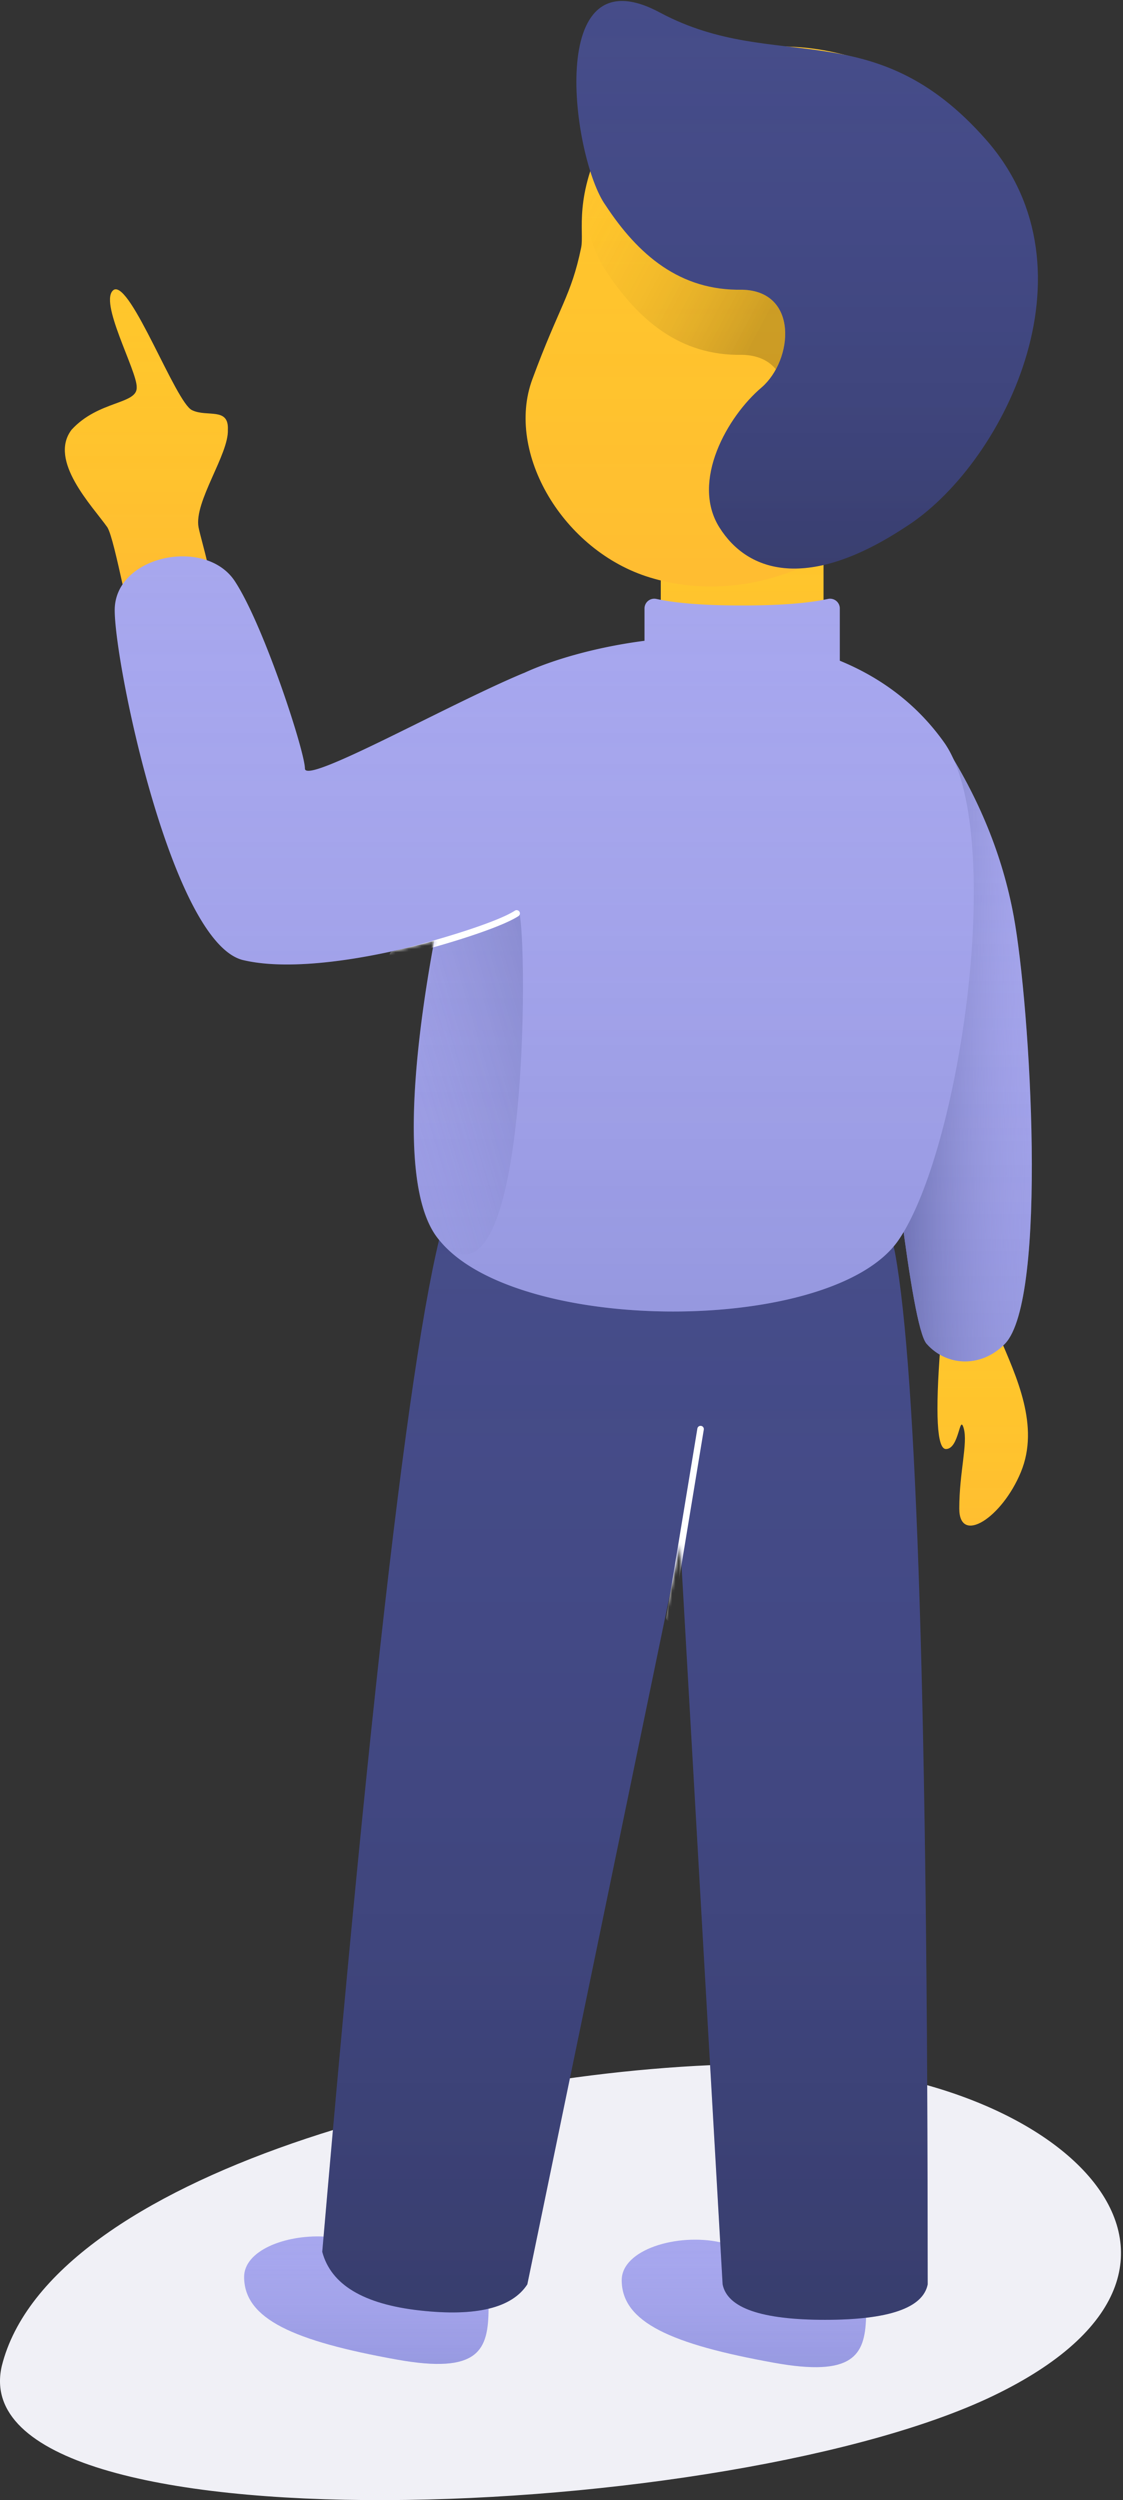 <svg width="345" height="768" xmlns="http://www.w3.org/2000/svg" xmlns:xlink="http://www.w3.org/1999/xlink"><rect width="100%" height="100%" fill="#333333" stroke="none"/><defs><path d="M306.997 410.526c5.249 12.383 12.484 27.508 6.628 41.683s-18.921 22.413-18.921 11.207c0-11.207 2.688-20.034 1.36-24.664-1.328-4.63-1.328 6.372-5.461 6.372-2.756 0-3.323-10.538-1.703-31.614 8.565-10.245 14.598-11.24 18.097-2.984z" id="a"/><path d="M271.668 331.096c1.716 9.997 8.04 76.119 13 81.705 6.406 7.215 17.068 7.215 24.056 0 13.243-13.672 7.814-103.553 2.7-131.366-3.41-18.542-10.663-36.354-21.756-53.435-14.8 52.42-20.8 86.785-18 103.096z" id="c"/><path d="M162.815 380.816C131.26 375.126 116 368.393 116 355.439c0-9.407 17.037-14.511 30.26-11.642 27.427 15.741 42.36 23.471 44.8 23.19-.371 11.536-3.98 18.204-28.245 13.829z" id="f"/><path d="M46.815 379.816C15.26 374.126 0 367.393 0 354.439c0-8.06 12.506-12.96 24.405-12.395-.135 1.559 45.19 23.487 50.69 22.17-.096 12.612-2.796 20.197-28.28 15.602z" id="g"/><path d="M200 40.067c6.667 36.595 10 142.152 10 316.67-1.456 7.255-11.956 10.883-31.5 10.883s-30.044-3.628-31.5-10.883L134 129.3 87 356.737c-4.751 7.274-15.771 9.943-33.06 8.008-17.288-1.936-27.268-7.938-29.94-18.008C41.214 146.935 54.88 38.182 65 20.48c14.64-25.53 125-35.306 135 19.588z" id="h"/><path id="k" d="M203 165h50v44h-50z"/><path d="M38 181c-2.204-9.917-3.779-16.875-5-19-4.633-6.563-18.242-20.507-11-30 8.246-9.001 20.194-7.758 20-13 .194-5.034-12.017-26.785-7-30 5.192-2.604 19.037 34.775 24 37 4.608 2.247 11.342-1.02 11 6 .342 7.51-10.47 22.158-9 30 .46 2.278 1.68 6.4 3 12-8.667-3.63-20.995-.646-26 7z" id="l"/><path d="M126.036 36.703c8.496-3.923 21.787-7.899 36.964-9.858v-9.932a3 3 0 013.644-2.93C172.76 15.328 181.546 16 193 16c11.454 0 20.24-.672 26.356-2.017a3 3 0 013.644 2.93v16.053C235.283 38.01 246.447 46 255 58c19.117 26.819 5.319 124.763-14 153-20.233 29.177-117.243 29.177-141 0-11.828-13.75-8.607-54-1.598-92-20.257 5.652-43.756 9.366-58.402 6C18.052 120.5.24 34.262.24 17.437.24.61 28.172-5.125 37.137 8.525c8.966 13.65 21.537 52.425 21.537 57.558 0 5.132 43.34-19.318 66.752-29.142.205-.085.408-.165.609-.238z" id="m"/><path d="M262.297 17.652c32.573 9.959 51.346 49.763 41.436 82.178-9.154 25.388-19.683 44.258-31.59 56.61-17.858 18.526-45.746 29.065-72.418 20.975-26.672-8.09-44.522-38.287-36.193-60.876 8.33-22.589 11.923-25.58 15.006-40.466 1.023-4.939-2.52-15.56 7.84-35.324 10.357-19.764 43.346-33.055 75.92-23.097z" id="p"/><path d="M203 4c-36.068-19.69-27.048 44.938-17 59 10.02 15.267 22.883 26.377 42 26 17.41.377 15.688 21.588 6 30-10.502 8.87-21.877 28.843-13 43 8.877 14.157 27.555 19.396 57 0 29.623-18.568 60.401-78.673 25-119-34.619-39.454-64.567-20.218-100-39z" id="r"/><linearGradient x1="50%" y1="0%" x2="50%" y2="100%" id="b"><stop stop-color="#FFC62C" stop-opacity="0" offset="0%"/><stop stop-color="#FF6663" stop-opacity=".1" offset="100%"/></linearGradient><linearGradient x1="50%" y1="0%" x2="50%" y2="100%" id="d"><stop stop-color="#A7A7EE" stop-opacity="0" offset="0%"/><stop stop-color="#4C55A0" stop-opacity=".2" offset="100%"/></linearGradient><linearGradient x1="10.947%" y1="45.085%" x2="100%" y2="50%" id="e"><stop stop-color="#464D89" stop-opacity=".6" offset="0%"/><stop stop-color="#A7A7EE" stop-opacity="0" offset="100%"/></linearGradient><linearGradient x1="50%" y1="0%" x2="50%" y2="100%" id="i"><stop stop-color="#403F9F" stop-opacity="0" offset="0%"/><stop stop-opacity=".2" offset="100%"/></linearGradient><linearGradient x1="100%" y1="0%" x2="0%" y2="100%" id="n"><stop stop-color="#464D89" stop-opacity=".3" offset="0%"/><stop stop-color="#A7A7EE" stop-opacity="0" offset="100%"/></linearGradient><linearGradient x1="0%" y1="0%" x2="100%" y2="50%" id="q"><stop stop-color="#FFC62C" stop-opacity="0" offset="0%"/><stop stop-opacity=".2" offset="100%"/></linearGradient></defs><g fill="none" fill-rule="evenodd"><path d="M.537 726.859C15.06 668.169 145.65 634 235.468 634c89.995 0 152.376 60.876 71.448 101.087-80.459 40.226-319.732 50.298-306.379-8.228z" fill="#F0F0F6"/><g><use fill="#FFC62C" xlink:href="#a"/><use fill="url(#b)" xlink:href="#a"/></g><g><use fill="#A7A7EE" xlink:href="#c"/><use fill="url(#d)" xlink:href="#c"/><use fill="url(#e)" xlink:href="#c"/></g><g transform="translate(75 345)"><use fill="#A7A7EE" xlink:href="#f"/><use fill="url(#d)" xlink:href="#f"/><use fill="#A7A7EE" xlink:href="#g"/><use fill="url(#d)" xlink:href="#g"/><mask id="j" fill="#fff"><use xlink:href="#h"/></mask><g><use fill="#464D89" xlink:href="#h"/><use fill="url(#i)" xlink:href="#h"/></g><path d="M131.651 152.185a1 1 0 01-1.973-.325l9.562-58.023a1 1 0 111.974.326l-9.563 58.022z" fill="#FFF" fill-rule="nonzero" mask="url(#j)"/></g><g><use fill="#FFC62C" xlink:href="#k"/><use fill="url(#b)" xlink:href="#k"/></g><g><use fill="#FFC62C" xlink:href="#l"/><use fill="url(#b)" xlink:href="#l"/></g><g transform="translate(35 170)"><mask id="o" fill="#fff"><use xlink:href="#m"/></mask><use fill="#A7A7EE" xlink:href="#m"/><use fill="url(#d)" xlink:href="#m"/><path d="M99.956 210.977c-10.218-10.598-10.877-40.586-1.977-89.964 7.012-2.373 15.723-6.148 26.132-11.325 3.003-1.493 4.578 131.092-24.155 101.29z" fill="url(#n)" mask="url(#o)"/><path d="M85.952 124.217a1 1 0 01-.473-1.944c15.278-3.715 32.428-9.101 37.695-12.525a1 1 0 111.09 1.677c-5.537 3.599-22.779 9.014-38.312 12.792z" fill="#FFF" fill-rule="nonzero" mask="url(#o)"/></g><g><use fill="#FFC62C" xlink:href="#p"/><use fill="url(#b)" xlink:href="#p"/></g><path d="M228 109c-19.117.377-31.98-10.733-42-26-2.685-3.757-5.296-11.125-6.994-19.53.32-3.085.983-6.69 2.327-10.876 1.398 4.432 3.019 8.1 4.667 10.406 10.02 15.267 22.883 26.377 42 26 14.304.31 15.693 14.684 10.36 24.467-2.12-2.628-5.492-4.362-10.36-4.467z" fill="url(#q)"/><g><use fill="#464D89" xlink:href="#r"/><use fill="url(#i)" xlink:href="#r"/></g></g></svg>